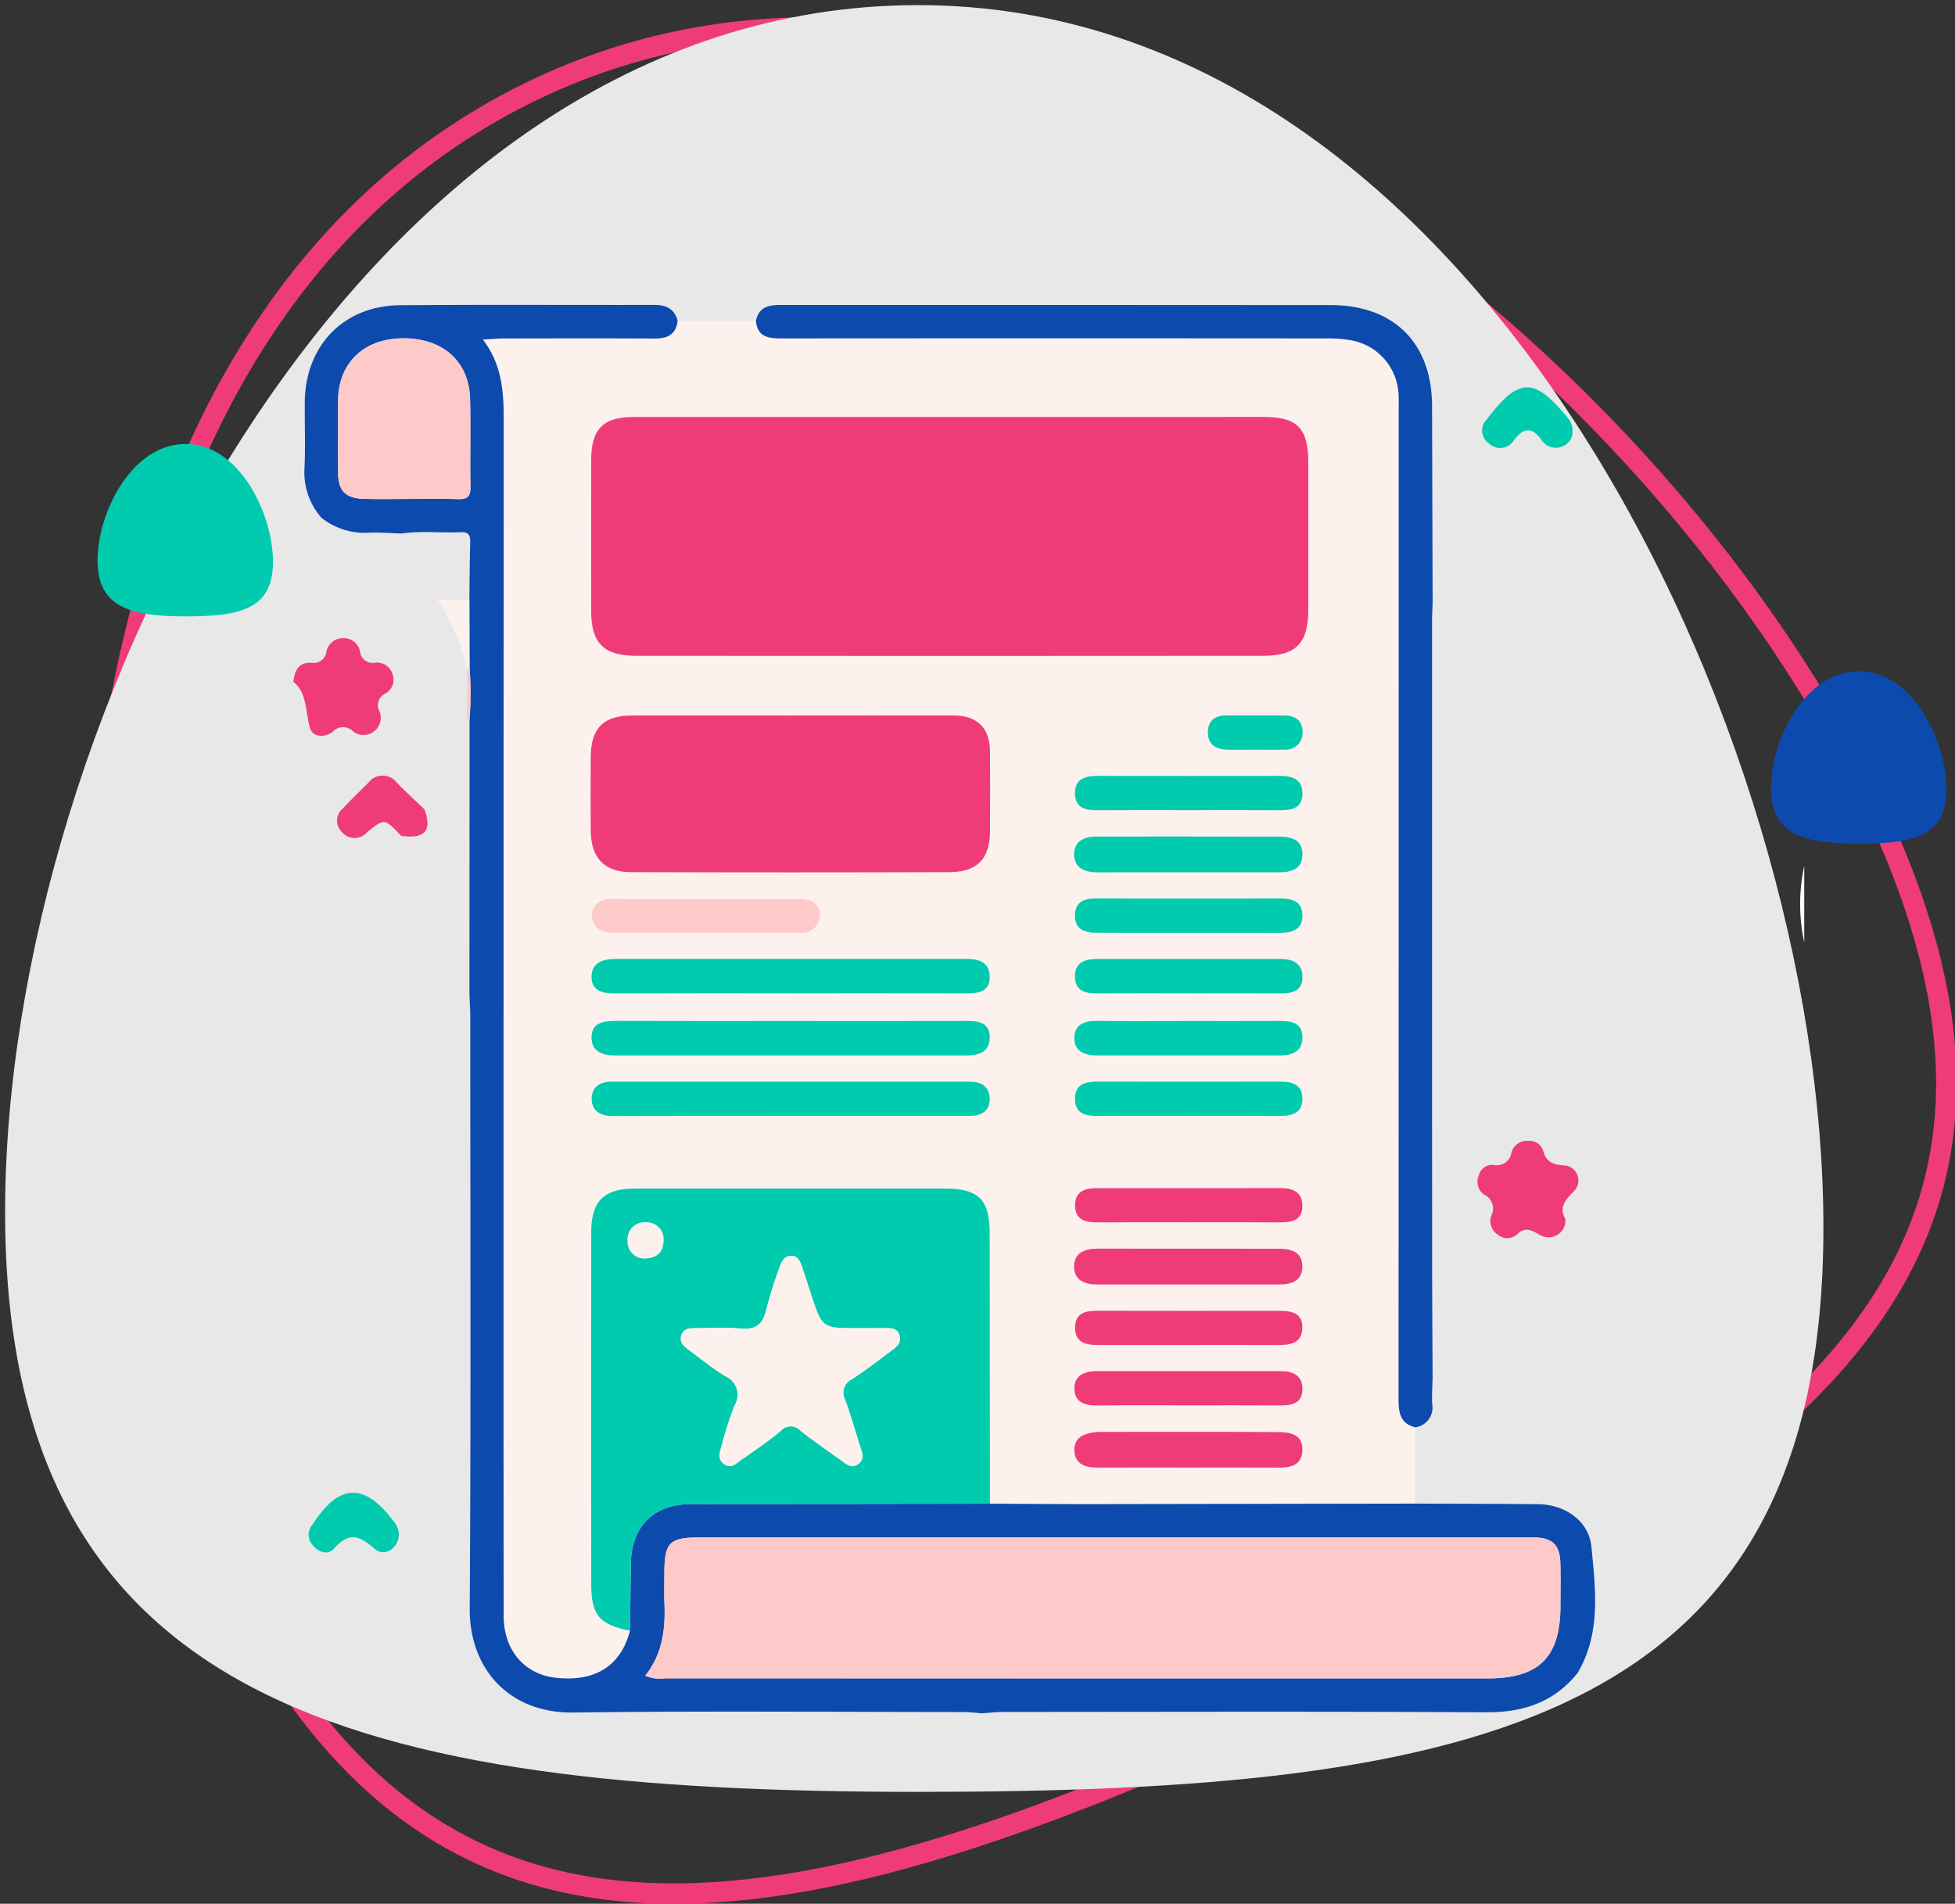 <svg xmlns="http://www.w3.org/2000/svg" width="191.344" height="186.343" viewBox="0 0 191.344 186.343">
  <rect x="0" y="0" width="191.344" height="186.343" fill="#333333" stroke="none"/>
  <g id="Grupo_137408" data-name="Grupo 137408" transform="translate(-406.5 -11358.398)">
    <path id="Trazado_114225" data-name="Trazado 114225" d="M1471.5,508.463c20.372,43.789,55.227,36.913,104.969,13.771s77.405-43.659,57.033-87.448-81.063-94.267-130.805-71.126S1451.133,464.674,1471.5,508.463Z" transform="translate(-1043.259 11003.236)" fill="none" stroke="#ef3c79" stroke-miterlimit="10" stroke-width="2"/>
    <path id="Trazado_114226" data-name="Trazado 114226" d="M1475,473.13c0,48.3,34.5,56.764,89.365,56.764s88.6-6.934,88.6-55.23S1619.227,355,1564.365,355,1475,424.835,1475,473.13Z" transform="translate(-1068 11003.898)" fill="#e8e8e8" stroke="rgba(0,0,0,0)" stroke-width="1"/>
    <path id="Trazado_114227" data-name="Trazado 114227" d="M1672.818,422.4c0,4.66,3.329,5.477,8.623,5.477s8.549-.669,8.549-5.329S1686.734,411,1681.44,411,1672.818,417.739,1672.818,422.4Z" transform="translate(-1256.77 10990.854)" fill="#00cbae" stroke="rgba(0,0,0,0)" stroke-width="1"/>
    <path id="Trazado_114228" data-name="Trazado 114228" d="M1459.307,451.4c0,4.66,3.329,5.477,8.623,5.477s8.549-.669,8.549-5.329S1473.223,440,1467.93,440,1459.307,446.739,1459.307,451.4Z" transform="translate(-879.479 10984.101)" fill="#0d4aad" stroke="rgba(0,0,0,0)" stroke-width="1"/>
    <g id="Grupo_87375" data-name="Grupo 87375" transform="translate(435.218 11388.233)">
      <path id="Trazado_121381" data-name="Trazado 121381" d="M4187.667,3780.227a17.72,17.72,0,0,0,0,7.483Z" transform="translate(-4039.798 -3725.298)" fill="#fefefe"/>
      <path id="Trazado_121382" data-name="Trazado 121382" d="M4395.263,3732.37q0-3.733,0-7.466c-1.575-.4-1.627-1.592-1.626-2.923q.026-48.138.014-96.275c0-.6.014-1.193-.01-1.789a5.633,5.633,0,0,0-4.545-5.4,13.43,13.43,0,0,0-2.584-.2q-26.594-.017-53.188,0c-1.292,0-2.431-.086-2.583-1.726h-7.668c-.164,1.361-1.013,1.742-2.278,1.734-4.935-.031-9.871-.016-14.806-.008-.558,0-1.115.058-1.973.106,2.045,2.7,2.041,5.55,2.038,8.441q-.042,27.41-.015,54.821,0,30.827.008,61.653c0,3.372,2.029,5.733,5.1,6.073,3.861.428,6.381-1.167,7.264-4.6-3.052-.645-3.79-1.541-3.791-4.644q0-17.151,0-34.3c0-3.123,1.223-4.334,4.324-4.335q15.122-.006,30.243,0c3.339,0,4.421,1.068,4.424,4.345q.015,13.249.029,26.5c3.252.015,6.5.044,9.755.041Q4379.328,3732.4,4395.263,3732.37Zm-45.546-106.363q15.365,0,30.73,0c3.261,0,4.346,1.1,4.349,4.423q0,7.234,0,14.468c0,3.228-1.183,4.483-4.377,4.485q-30.73.025-61.461,0c-3.126,0-4.341-1.263-4.347-4.35q-.015-7.4,0-14.794c0-3.065,1.168-4.23,4.214-4.231Q4334.271,3626,4349.717,3626.007Zm-15.521,29.222c5.308,0,10.614-.021,15.922.009,2.307.013,3.5,1.234,3.525,3.517.024,2.6.014,5.2,0,7.8-.009,2.694-1.229,4-3.958,4.011q-15.6.048-31.192,0c-2.63-.008-3.911-1.418-3.926-4.1q-.021-3.573,0-7.147c.019-2.837,1.233-4.074,4.029-4.081C4323.8,3655.218,4329,3655.227,4334.2,3655.229Zm-.075,29.9q8.621,0,17.244,0c1.189,0,2.292.184,2.25,1.667-.04,1.4-1.076,1.709-2.289,1.708q-17.163-.01-34.326,0c-1.289,0-2.4-.38-2.353-1.83.043-1.414,1.21-1.556,2.392-1.551C4322.733,3685.143,4328.427,3685.132,4334.122,3685.132Zm.127-2.711c-5.748,0-11.494-.012-17.242.01-1.2,0-2.344-.194-2.361-1.591-.017-1.445,1.119-1.787,2.4-1.785q17.16.015,34.32,0c1.22,0,2.242.348,2.25,1.744.01,1.483-1.106,1.628-2.288,1.625C4345.635,3682.412,4339.942,3682.42,4334.249,3682.421Zm-.171,11.993c-5.8,0-11.6-.011-17.394.009-1.16,0-1.985-.483-2.023-1.623s.73-1.732,1.907-1.732q17.556.005,35.114,0c1.136,0,1.939.511,1.933,1.7-.006,1.216-.857,1.648-1.98,1.64-.379,0-.759,0-1.138,0Zm39.068-23.839c-2.983,0-5.964-.006-8.947,0-1.216,0-2.285-.364-2.318-1.711s1-1.79,2.231-1.79c5.964,0,11.929-.007,17.894.009,1.18,0,2.259.343,2.217,1.781-.04,1.408-1.094,1.71-2.292,1.709Q4377.538,3670.571,4373.146,3670.574Zm-.063,40.347c-2.981,0-5.963,0-8.945,0-1.231,0-2.274-.435-2.264-1.768s1.068-1.74,2.293-1.738c5.91.006,11.819,0,17.728.008,1.161,0,2.292.259,2.318,1.687.026,1.505-1.08,1.817-2.348,1.813C4378.938,3710.916,4376.01,3710.922,4373.083,3710.921Zm.018,17.92c-2.977,0-5.954-.007-8.93,0-1.141,0-2.171-.307-2.263-1.571-.1-1.378.954-1.794,2.142-1.9.107-.009.215-.021.323-.021,5.845,0,11.691-.022,17.536.017,1.173.008,2.407.255,2.308,1.85-.09,1.423-1.165,1.633-2.348,1.627C4378.945,3728.832,4376.022,3728.842,4373.1,3728.842Zm.026-6.087c-2.975,0-5.949-.029-8.923.014-1.235.018-2.29-.286-2.3-1.654s1.077-1.711,2.283-1.709q8.923.007,17.847,0c1.228,0,2.208.379,2.185,1.79-.021,1.379-1.035,1.574-2.169,1.566C4379.076,3722.741,4376.1,3722.754,4373.126,3722.755Zm-.116-37.623c2.975,0,5.951.009,8.927,0,1.17,0,2.292.133,2.285,1.624-.007,1.4-1.017,1.751-2.235,1.75q-8.927-.009-17.854,0c-1.223,0-2.265-.392-2.232-1.761.03-1.257.991-1.633,2.182-1.618C4367.059,3685.156,4370.035,3685.132,4373.011,3685.132Zm.126-20.636c-2.974,0-5.947-.016-8.92.007-1.2.009-2.251-.188-2.253-1.66s1.051-1.7,2.243-1.7q8.921.007,17.841,0c1.233,0,2.208.366,2.178,1.78-.029,1.364-1.027,1.587-2.168,1.58C4379.084,3664.482,4376.11,3664.495,4373.137,3664.5Zm.077,40.338c-3.035,0-6.07-.014-9.1.008-1.159.008-2.108-.249-2.137-1.619s.9-1.725,2.059-1.726q9.023-.007,18.048,0c1.162,0,2.107.344,2.14,1.665.036,1.483-1.019,1.694-2.225,1.685C4379.067,3704.819,4376.141,3704.833,4373.214,3704.833Zm-.118-22.413c-2.982,0-5.965-.015-8.948.007-1.146.009-2.141-.208-2.19-1.573-.051-1.442.957-1.794,2.173-1.794q8.949,0,17.9,0c1.234,0,2.214.4,2.2,1.8-.018,1.377-1.042,1.577-2.18,1.57C4379.063,3682.407,4376.08,3682.42,4373.1,3682.421Zm.2,34.42q-4.551,0-9.1,0c-1.2,0-2.24-.25-2.221-1.724.018-1.365.964-1.626,2.129-1.623q8.939.026,17.879.005c1.186,0,2.279.2,2.233,1.687-.044,1.434-1.108,1.666-2.3,1.659C4379.04,3716.829,4376.168,3716.842,4373.3,3716.841Zm-47.519-43.644q4.628,0,9.257,0c1.131,0,1.988.463,1.936,1.667a1.676,1.676,0,0,1-1.883,1.608q-9.176.012-18.352,0c-1.087,0-2.057-.484-2.038-1.631.02-1.192.91-1.68,2.147-1.658C4319.822,3673.233,4322.8,3673.2,4325.778,3673.2Zm47.3,3.3c-3.036,0-6.072,0-9.108,0-1.182,0-2.063-.437-2.006-1.778.052-1.248.906-1.574,2.025-1.571q9.027.023,18.054,0c1.154,0,2.144.256,2.18,1.6.039,1.43-.973,1.765-2.2,1.76C4379.038,3676.492,4376.057,3676.5,4373.074,3676.5Zm.072,17.916c-2.981,0-5.964-.016-8.946.008-1.213.009-2.25-.223-2.238-1.69s1.088-1.668,2.276-1.667q8.865.012,17.729,0c1.213,0,2.262.259,2.251,1.7s-1.093,1.666-2.289,1.659C4379,3694.4,4376.075,3694.415,4373.146,3694.415Zm6.428-35.841c-.916,0-1.832.027-2.747-.007-1.111-.042-1.9-.527-1.856-1.754.036-1.129.754-1.592,1.827-1.592,1.885,0,3.77-.006,5.655.006,1.071.006,1.783.489,1.78,1.627a1.616,1.616,0,0,1-1.751,1.707C4381.515,3658.61,4380.544,3658.572,4379.574,3658.573Z" transform="translate(-4285.467 -3615.028)" fill="#fdf1ed"/>
      <path id="Trazado_121383" data-name="Trazado 121383" d="M4358.738,3729.135q-15.935.027-31.87.051c-3.252,0-6.5-.026-9.755-.041q-14.674.02-29.348.042c-3.537.007-5.742,2.21-5.793,5.757q-.048,3.32-.092,6.64c-.882,3.43-3.4,5.024-7.263,4.6-3.071-.34-5.1-2.7-5.1-6.073q-.02-30.827-.007-61.654,0-27.41.014-54.821c0-2.891.008-5.744-2.037-8.441.856-.048,1.415-.106,1.973-.106,4.935-.007,9.87-.023,14.806.008,1.264.008,2.114-.373,2.277-1.734-.307-1.212-1.158-1.563-2.319-1.561-8.287.018-16.573-.038-24.859.033-5.522.047-9.282,3.974-9.313,9.529-.012,2.111.064,4.226-.022,6.335a6.742,6.742,0,0,0,1.646,4.933,6.816,6.816,0,0,0,4.791,1.463c1.014-.031,2.03.053,3.045.085,1.934-.275,3.878-.045,5.815-.127.706-.03.939.275.919.963-.055,1.889-.06,3.779-.084,5.669q.007,3.274.015,6.549a33.6,33.6,0,0,1,0,5.17q0,13.5-.006,27c.027.648.079,1.295.079,1.942,0,19.346.076,38.693-.053,58.039-.04,6.017,3.943,10.285,10.145,10.2,12.735-.165,25.474-.053,38.211-.047.59,0,1.179.08,1.77.122.7-.045,1.4-.129,2.093-.13,15.745-.007,31.491-.056,47.236.032,3.659.021,6.681-.975,8.989-3.866,2.293-3.907,1.742-8.169,1.34-12.335-.242-2.514-2.568-4.144-5.228-4.17C4366.749,3729.154,4362.743,3729.153,4358.738,3729.135Zm-75.359,16.85c1.728-2.2,1.981-4.641,1.875-7.174-.039-.919-.007-1.843-.006-2.764,0-3.136.456-3.6,3.523-3.6h79.037c.868,0,1.736-.015,2.6,0,1.744.035,2.473.718,2.531,2.457.047,1.408.012,2.818.011,4.228,0,5.026-2.078,7.111-7.094,7.111q-40.252,0-80.5-.006A3.732,3.732,0,0,1,4283.379,3745.984Zm-23.048-115.191c-1.518,0-3.037.039-4.554-.01-1.734-.055-2.443-.79-2.463-2.526-.026-2.385-.031-4.77,0-7.154.047-3.614,2.511-5.976,6.243-6.032,3.964-.06,6.58,2.219,6.676,5.935.074,2.871-.02,5.746.038,8.617.019.954-.331,1.217-1.223,1.188C4263.476,3630.759,4261.9,3630.8,4260.331,3630.793Z" transform="translate(-4248.941 -3611.793)" fill="#0d4aad"/>
      <path id="Trazado_121384" data-name="Trazado 121384" d="M4298.785,3613.375c.151,1.64,1.292,1.727,2.583,1.726q26.594-.022,53.188,0a13.383,13.383,0,0,1,2.583.2,5.632,5.632,0,0,1,4.546,5.4c.024.6.01,1.192.01,1.789q0,48.137-.014,96.274c0,1.332.052,2.521,1.627,2.924a1.946,1.946,0,0,0,1.662-2.3c-.047-.844.024-1.694.042-2.541-.016-3.9-.045-7.79-.047-11.686q-.011-31.172-.008-62.343c0-.594.039-1.187.059-1.781q-.029-9.662-.057-19.325c-.016-6.159-3.73-9.872-9.935-9.875q-26.725-.016-53.45-.013C4300.334,3611.818,4299.133,3611.811,4298.785,3613.375Z" transform="translate(-4253.516 -3611.81)" fill="#0d4aad"/>
      <path id="Trazado_121385" data-name="Trazado 121385" d="M4610.62,3716.134c1.352,1.052,1.151,2.885,1.624,4.52.255.884,1.413.979,2.221.364a1.364,1.364,0,0,1,1.992-.036,1.687,1.687,0,0,0,2.612-1.912,1.264,1.264,0,0,1,.527-1.785,1.536,1.536,0,0,0,.753-1.81,1.591,1.591,0,0,0-1.708-1.223,1.246,1.246,0,0,1-1.5-1.078,1.592,1.592,0,0,0-1.64-1.318,1.637,1.637,0,0,0-1.651,1.318,1.256,1.256,0,0,1-1.5,1.083C4611.322,3714.221,4610.741,3714.782,4610.62,3716.134Z" transform="translate(-4610.62 -3679.223)" fill="#ef3c79"/>
      <path id="Trazado_121386" data-name="Trazado 121386" d="M4265.638,3640.841a1.888,1.888,0,0,0-.51-1.323c-3.256-3.976-4.751-3.941-7.87.171a1.536,1.536,0,0,0,.229,2.4,1.575,1.575,0,0,0,2.421-.355c.953-1.252,1.758-1.312,2.7-.008a1.64,1.64,0,0,0,2.019.63A1.508,1.508,0,0,0,4265.638,3640.841Z" transform="translate(-4140.443 -3628.49)" fill="#00cbae"/>
      <path id="Trazado_121387" data-name="Trazado 121387" d="M4606.745,3759.007c2.331.3,3.033-.5,2.281-2.589-.894-.857-1.8-1.7-2.677-2.578a1.744,1.744,0,0,0-2.808-.051c-.841.839-1.694,1.667-2.511,2.529a1.546,1.546,0,0,0-.087,2.314,1.609,1.609,0,0,0,2.44.037C4605.105,3757.266,4605.113,3757.276,4606.745,3759.007Z" transform="translate(-4596.195 -3707.021)" fill="#ef3c79"/>
      <path id="Trazado_121388" data-name="Trazado 121388" d="M4590.933,3700.374l-3.095.007a21.248,21.248,0,0,1,2.876,6.846l.233-.3Z" transform="translate(-4573.712 -3671.487)" fill="#fdf1ed"/>
      <path id="Trazado_121389" data-name="Trazado 121389" d="M4587.775,3720.456l-.233.3q0,2.427-.01,4.853l.12.021.123-.007A33.61,33.61,0,0,0,4587.775,3720.456Z" transform="translate(-4570.54 -3685.019)" fill="#fec9c9"/>
      <path id="Trazado_121390" data-name="Trazado 121390" d="M4617.895,3972.493a1.92,1.92,0,0,0-.4-1.2c-2.93-3.979-5.413-3.924-8.067.2a1.488,1.488,0,0,0-.185,1.667c.561.962,1.656,1.4,2.285.687,1.482-1.683,2.523-1.319,4,0C4616.474,3974.7,4617.87,3973.777,4617.895,3972.493Z" transform="translate(-4607.58 -3852.075)" fill="#00cbae"/>
      <path id="Trazado_121391" data-name="Trazado 121391" d="M4263.562,3870.367c-.653-1.1,0-1.862.876-2.736a1.482,1.482,0,0,0-1.05-2.5c-1.072-.07-1.688-.35-1.987-1.41a1.4,1.4,0,0,0-1.511-.984,1.542,1.542,0,0,0-1.6,1.131,1.439,1.439,0,0,1-1.733,1.213,1.381,1.381,0,0,0-1.473,1.042,1.552,1.552,0,0,0,.552,1.887,1.48,1.48,0,0,1,.69,2.011,1.6,1.6,0,0,0,.607,1.879,1.427,1.427,0,0,0,1.938-.052c.8-.747,1.407-.342,2.156.062A1.645,1.645,0,0,0,4263.562,3870.367Z" transform="translate(-4139.075 -3780.897)" fill="#ef3c79"/>
      <path id="Trazado_121392" data-name="Trazado 121392" d="M4371.21,3645.458q-15.446,0-30.893,0c-3.046,0-4.209,1.166-4.214,4.231q-.012,7.4,0,14.793c.007,3.087,1.222,4.348,4.348,4.35q30.73.027,61.461,0c3.193,0,4.373-1.258,4.376-4.485q.01-7.234,0-14.468c0-3.319-1.087-4.422-4.349-4.423Q4386.575,3645.456,4371.21,3645.458Z" transform="translate(-4306.96 -3634.479)" fill="#ef3c79"/>
      <path id="Trazado_121393" data-name="Trazado 121393" d="M4435.444,3920.34q.045-3.32.091-6.64c.052-3.547,2.256-5.75,5.792-5.757q14.675-.03,29.349-.042-.015-13.25-.03-26.5c0-3.277-1.085-4.345-4.424-4.345q-15.122,0-30.244,0c-3.1,0-4.321,1.213-4.324,4.336q-.013,17.151,0,34.3C4431.653,3918.8,4432.392,3919.7,4435.444,3920.34Zm22.25-29.619h2.763c.551,0,1.121-.01,1.348.638.245.7-.175,1.127-.678,1.5-1.308.961-2.589,1.965-3.944,2.856a1.454,1.454,0,0,0-.676,2.022c.569,1.516.982,3.09,1.489,4.63.192.585.421,1.155-.174,1.625-.694.55-1.213.019-1.729-.347-1.324-.94-2.661-1.865-3.939-2.864a1.292,1.292,0,0,0-1.948-.009c-1.236,1.046-2.6,1.949-3.925,2.88-.461.323-.917.855-1.59.4-.709-.48-.465-1.16-.294-1.762a38.679,38.679,0,0,1,1.283-4.013,1.959,1.959,0,0,0-.874-2.838c-1.293-.779-2.467-1.754-3.689-2.65-.454-.333-.847-.725-.649-1.356s.736-.714,1.309-.711c1.463.006,2.936-.107,4.385.031,1.492.143,2.284-.311,2.619-1.832a43.343,43.343,0,0,1,1.366-4.325c.182-.544.523-.992,1.158-.956.574.032.789.524.949.991.317.92.606,1.85.91,2.774C4454.257,3890.721,4454.258,3890.721,4457.694,3890.722Zm-20.852-6.828a1.622,1.622,0,0,1-1.621-1.677,1.648,1.648,0,0,1,1.8-1.842,1.621,1.621,0,0,1,1.7,1.773C4438.708,3883.2,4438.162,3883.865,4436.842,3883.894Z" transform="translate(-4402.505 -3790.55)" fill="#00cbae"/>
      <path id="Trazado_121394" data-name="Trazado 121394" d="M4451.223,3735.05c-5.2,0-10.4-.01-15.6,0-2.8.007-4.01,1.244-4.029,4.081q-.023,3.573,0,7.147c.015,2.686,1.3,4.1,3.926,4.1q15.6.051,31.192,0c2.728-.008,3.949-1.316,3.958-4.011.009-2.6.02-5.2,0-7.8-.022-2.283-1.218-3.5-3.525-3.517C4461.837,3735.031,4456.531,3735.052,4451.223,3735.05Z" transform="translate(-4402.493 -3694.85)" fill="#ef3c79"/>
      <path id="Trazado_121395" data-name="Trazado 121395" d="M4451.192,3826.739c-5.694,0-11.388.012-17.081-.01-1.182,0-2.349.138-2.392,1.551-.045,1.449,1.064,1.83,2.353,1.829q17.163-.011,34.326,0c1.213,0,2.249-.313,2.289-1.708.042-1.483-1.06-1.669-2.25-1.667Q4459.814,3826.75,4451.192,3826.739Z" transform="translate(-4402.538 -3756.635)" fill="#00cbae"/>
      <path id="Trazado_121396" data-name="Trazado 121396" d="M4451.319,3811.488c5.693,0,11.386-.008,17.079.006,1.182,0,2.3-.142,2.288-1.625-.009-1.4-1.03-1.745-2.25-1.745q-17.16.007-34.32,0c-1.28,0-2.416.34-2.4,1.785.016,1.4,1.165,1.6,2.361,1.591C4439.825,3811.477,4445.572,3811.489,4451.319,3811.488Z" transform="translate(-4402.537 -3744.096)" fill="#00cbae"/>
      <path id="Trazado_121397" data-name="Trazado 121397" d="M4451.135,3848.309h16.419c.379,0,.758,0,1.138,0,1.124.008,1.973-.423,1.98-1.64.006-1.191-.8-1.7-1.934-1.7q-17.557,0-35.114,0c-1.176,0-1.944.6-1.907,1.732s.863,1.626,2.022,1.623C4439.54,3848.3,4445.337,3848.308,4451.135,3848.309Z" transform="translate(-4402.524 -3768.922)" fill="#00cbae"/>
      <path id="Trazado_121398" data-name="Trazado 121398" d="M4349.13,3774.894q4.392,0,8.784,0c1.2,0,2.252-.3,2.292-1.709.041-1.437-1.037-1.777-2.217-1.781-5.965-.016-11.929-.007-17.894-.009-1.232,0-2.264.44-2.231,1.79s1.1,1.715,2.318,1.711C4343.165,3774.887,4346.147,3774.894,4349.13,3774.894Z" transform="translate(-4261.451 -3719.347)" fill="#00cbae"/>
      <path id="Trazado_121399" data-name="Trazado 121399" d="M4349.1,3898.6c2.928,0,5.856-.005,8.783,0,1.268,0,2.374-.308,2.348-1.813-.026-1.428-1.157-1.684-2.318-1.687-5.909-.011-11.818,0-17.728-.008-1.225,0-2.283.4-2.293,1.739s1.032,1.771,2.263,1.768C4343.139,3898.593,4346.121,3898.6,4349.1,3898.6Z" transform="translate(-4261.487 -3802.705)" fill="#ef3c79"/>
      <path id="Trazado_121400" data-name="Trazado 121400" d="M4349.069,3953.568c2.922,0,5.846-.009,8.768.005,1.183.006,2.258-.2,2.348-1.627.1-1.594-1.135-1.842-2.308-1.85-5.845-.039-11.691-.018-17.536-.017-.107,0-.216.012-.323.021-1.188.106-2.242.522-2.142,1.9.092,1.264,1.123,1.575,2.263,1.571C4343.116,3953.561,4346.092,3953.568,4349.069,3953.568Z" transform="translate(-4261.437 -3839.754)" fill="#ef3c79"/>
      <path id="Trazado_121401" data-name="Trazado 121401" d="M4349.092,3935.2c2.975,0,5.949-.013,8.924.007,1.135.007,2.148-.187,2.171-1.566.021-1.41-.958-1.79-2.186-1.79q-8.924.005-17.848,0c-1.206,0-2.292.341-2.283,1.709s1.063,1.672,2.3,1.655C4343.143,3935.174,4346.117,3935.2,4349.092,3935.2Z" transform="translate(-4261.433 -3827.476)" fill="#ef3c79"/>
      <path id="Trazado_121402" data-name="Trazado 121402" d="M4348.976,3826.735c-2.977,0-5.952.025-8.928-.011-1.191-.015-2.152.361-2.182,1.618-.033,1.369,1.01,1.762,2.231,1.761q8.927-.007,17.854,0c1.22,0,2.229-.352,2.236-1.75.007-1.49-1.114-1.628-2.285-1.623C4354.927,3826.743,4351.951,3826.735,4348.976,3826.735Z" transform="translate(-4261.432 -3756.631)" fill="#00cbae"/>
      <path id="Trazado_121403" data-name="Trazado 121403" d="M4349.03,3756.549c2.973,0,5.947-.013,8.92.006,1.141.008,2.139-.215,2.167-1.58.03-1.415-.944-1.782-2.178-1.78q-8.921.012-17.841,0c-1.192,0-2.246.241-2.243,1.7s1.054,1.669,2.253,1.66C4343.083,3756.533,4346.056,3756.549,4349.03,3756.549Z" transform="translate(-4261.359 -3707.082)" fill="#00cbae"/>
      <path id="Trazado_121404" data-name="Trazado 121404" d="M4349.12,3880.265c2.926,0,5.853-.014,8.78.007,1.206.009,2.26-.2,2.224-1.685-.032-1.321-.978-1.666-2.14-1.665q-9.023.01-18.047.005c-1.159,0-2.087.367-2.059,1.727s.978,1.626,2.137,1.619C4343.05,3880.251,4346.085,3880.265,4349.12,3880.265Z" transform="translate(-4261.374 -3790.459)" fill="#ef3c79"/>
      <path id="Trazado_121405" data-name="Trazado 121405" d="M4349,3811.5c2.982,0,5.965-.013,8.948.006,1.138.007,2.161-.194,2.179-1.57.018-1.4-.961-1.8-2.195-1.8q-8.949.005-17.9,0c-1.218,0-2.225.352-2.173,1.794.048,1.365,1.044,1.582,2.189,1.573C4343.032,3811.482,4346.015,3811.5,4349,3811.5Z" transform="translate(-4261.368 -3744.105)" fill="#00cbae"/>
      <path id="Trazado_121406" data-name="Trazado 121406" d="M4349.205,3917.08c2.872,0,5.743-.011,8.615.006,1.2.007,2.26-.225,2.3-1.659.045-1.489-1.047-1.687-2.233-1.687q-8.938.009-17.879-.005c-1.165,0-2.111.257-2.129,1.623-.02,1.474,1.025,1.725,2.221,1.724Q4344.653,3917.075,4349.205,3917.08Z" transform="translate(-4261.374 -3815.267)" fill="#ef3c79"/>
      <path id="Trazado_121407" data-name="Trazado 121407" d="M4493.83,3790.123c-2.978,0-5.955.036-8.932-.018-1.237-.022-2.126.466-2.147,1.658-.019,1.147.951,1.629,2.038,1.631q9.177.021,18.352,0a1.676,1.676,0,0,0,1.883-1.608c.053-1.205-.8-1.668-1.936-1.667Q4498.459,3790.125,4493.83,3790.123Z" transform="translate(-4453.519 -3731.954)" fill="#fec9c9"/>
      <path id="Trazado_121408" data-name="Trazado 121408" d="M4348.99,3793.362c2.982,0,5.964-.007,8.945,0,1.227.005,2.238-.33,2.2-1.76-.037-1.34-1.025-1.6-2.18-1.6q-9.026.023-18.053,0c-1.12,0-1.973.323-2.026,1.571-.056,1.341.826,1.775,2.007,1.778C4342.918,3793.366,4345.955,3793.362,4348.99,3793.362Z" transform="translate(-4261.382 -3731.891)" fill="#00cbae"/>
      <path id="Trazado_121409" data-name="Trazado 121409" d="M4349.062,3848.3c2.928,0,5.855-.012,8.783.006,1.2.007,2.278-.208,2.289-1.659s-1.038-1.7-2.25-1.7q-8.865.02-17.729,0c-1.188,0-2.265.192-2.277,1.667s1.025,1.7,2.238,1.691C4343.1,3848.283,4346.08,3848.3,4349.062,3848.3Z" transform="translate(-4261.382 -3768.912)" fill="#00cbae"/>
      <path id="Trazado_121410" data-name="Trazado 121410" d="M4342.437,3738.389c.969,0,1.94.037,2.908-.012a1.616,1.616,0,0,0,1.75-1.707c0-1.139-.709-1.621-1.78-1.627-1.885-.012-3.771-.005-5.656-.006-1.072,0-1.791.463-1.826,1.592-.039,1.227.746,1.712,1.856,1.754C4340.6,3738.417,4341.521,3738.39,4342.437,3738.389Z" transform="translate(-4248.329 -3694.845)" fill="#00cbae"/>
      <path id="Trazado_121411" data-name="Trazado 121411" d="M4260.382,3995.288a3.727,3.727,0,0,0,1.978.254q40.251.012,80.5.006c5.016,0,7.092-2.084,7.094-7.11,0-1.41.036-2.82-.011-4.228-.058-1.738-.787-2.422-2.531-2.457-.867-.017-1.735,0-2.6,0h-79.038c-3.067,0-3.522.465-3.523,3.6,0,.921-.032,1.844.006,2.764C4262.363,3990.647,4262.11,3993.088,4260.382,3995.288Z" transform="translate(-4225.945 -3861.098)" fill="#fec9c9"/>
      <path id="Trazado_121412" data-name="Trazado 121412" d="M4594.592,3637.566c1.572,0,3.146-.037,4.717.016.892.029,1.241-.233,1.223-1.187-.057-2.872.036-5.747-.038-8.617-.1-3.716-2.711-5.995-6.676-5.935-3.732.056-6.2,2.417-6.243,6.032-.03,2.385-.025,4.77,0,7.155.02,1.737.729,2.471,2.463,2.526C4591.555,3637.6,4593.074,3637.564,4594.592,3637.566Z" transform="translate(-4583.203 -3618.564)" fill="#fec9c9"/>
      <path id="Trazado_121413" data-name="Trazado 121413" d="M4475.91,3904.318c-3.436,0-3.437,0-4.53-3.319-.3-.924-.593-1.854-.91-2.773-.161-.467-.376-.958-.949-.991-.635-.037-.977.411-1.158.956a43.477,43.477,0,0,0-1.367,4.325c-.334,1.521-1.127,1.974-2.618,1.832-1.45-.138-2.922-.025-4.385-.031-.573,0-1.109.075-1.308.711s.2,1.022.649,1.355c1.222.9,2.4,1.872,3.689,2.65a1.959,1.959,0,0,1,.873,2.838,38.794,38.794,0,0,0-1.282,4.013c-.171.6-.417,1.282.294,1.762.672.454,1.128-.078,1.589-.4,1.33-.932,2.689-1.834,3.925-2.88a1.291,1.291,0,0,1,1.948.009c1.279,1,2.616,1.924,3.94,2.863.516.367,1.034.9,1.729.347.595-.47.366-1.041.173-1.625-.506-1.54-.92-3.113-1.489-4.629a1.455,1.455,0,0,1,.677-2.023c1.354-.891,2.635-1.895,3.944-2.856.5-.369.923-.8.678-1.5-.228-.648-.8-.639-1.349-.639Z" transform="translate(-4420.721 -3804.146)" fill="#fdf1ed"/>
      <path id="Trazado_121414" data-name="Trazado 121414" d="M4531.251,3890.75c1.32-.029,1.867-.689,1.881-1.747a1.621,1.621,0,0,0-1.7-1.773,1.648,1.648,0,0,0-1.8,1.842A1.622,1.622,0,0,0,4531.251,3890.75Z" transform="translate(-4496.914 -3797.406)" fill="#fdf1ed"/>
    </g>
  </g>
</svg>
